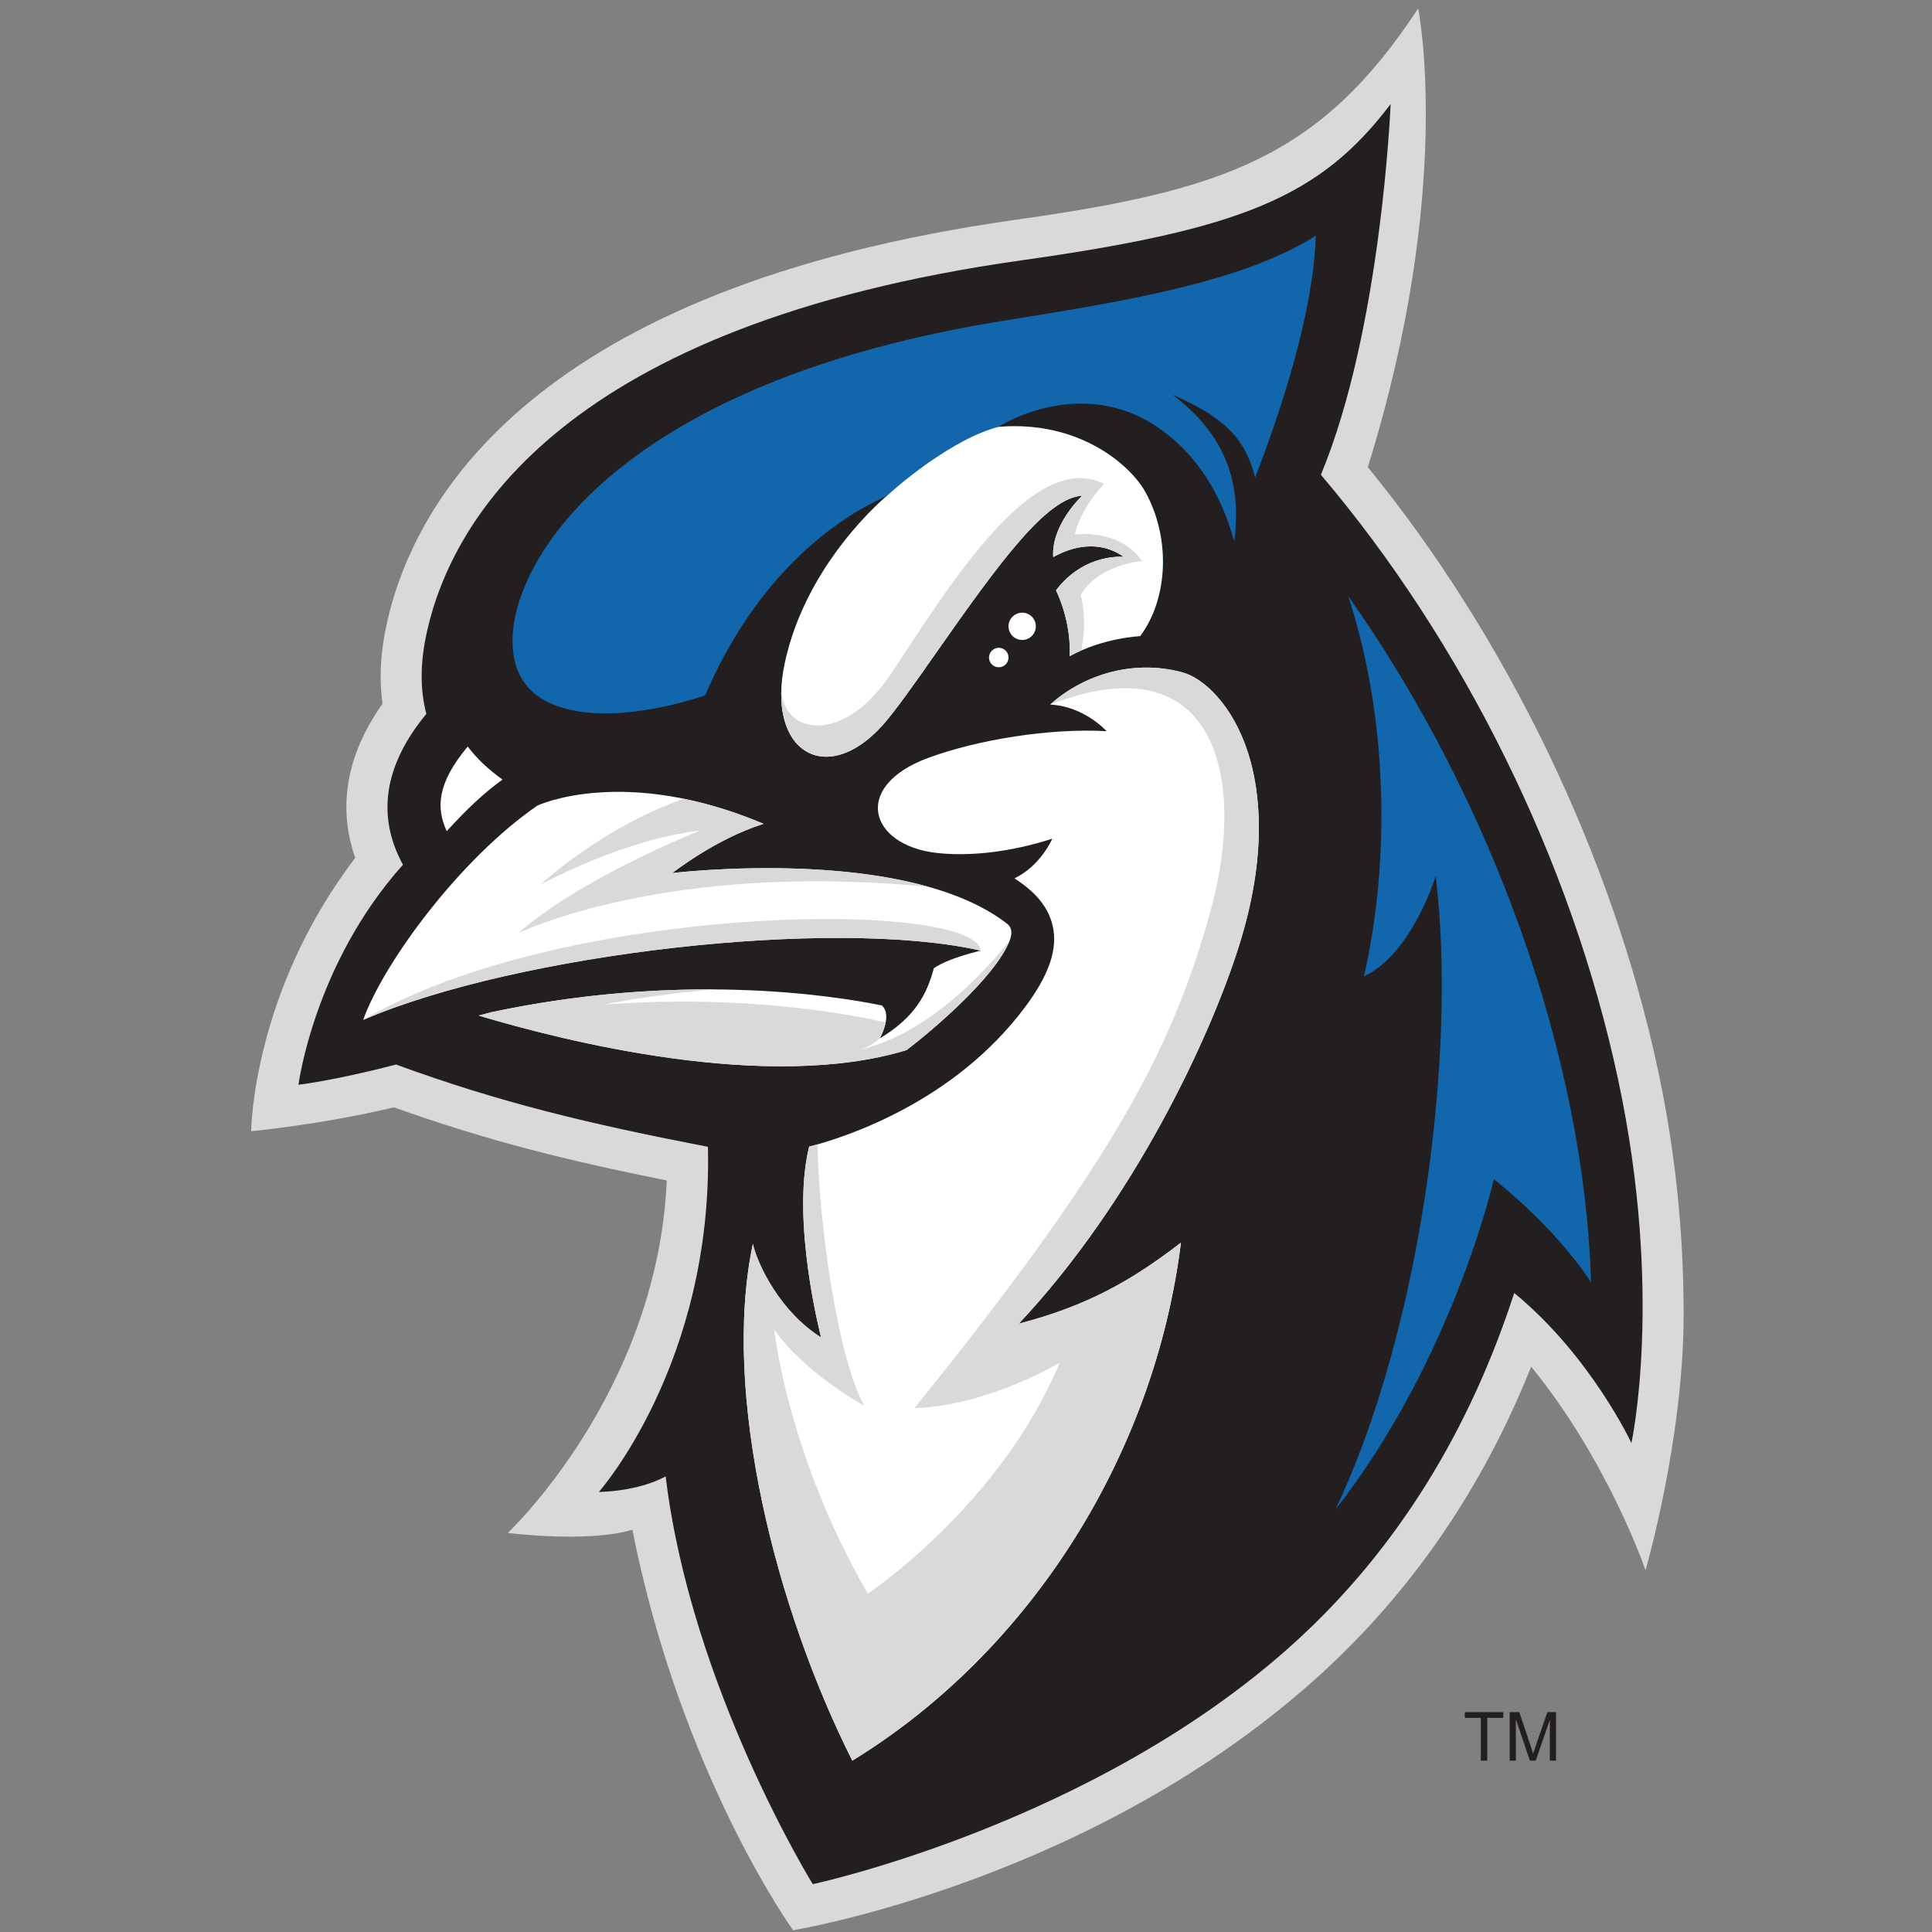 <?xml version="1.0" encoding="UTF-8"?>
<svg width="200px" height="200px" viewBox="0 0 200 200" version="1.1" xmlns="http://www.w3.org/2000/svg" xmlns:xlink="http://www.w3.org/1999/xlink">
    <rect x="0" y="0" width="200" height="200" fill="#808080" stroke="none"/>
    <!-- Generator: Sketch 51.3 (57544) - http://www.bohemiancoding.com/sketch -->
    <title>elizabethtown</title>
    <desc>Created with Sketch.</desc>
    <defs></defs>
    <g id="elizabethtown" stroke="none" stroke-width="1" fill="none" fill-rule="evenodd">
        <g id="elizabethtown_BGL">
            <g id="elizabethtown" transform="translate(26, 0)">
                <g id="g10" transform="translate(74.269, 100.111) scale(-1, 1) rotate(-180) translate(-74.269, -100.111) translate(0, 0.404)" fill-rule="nonzero">
                    <g id="g12">
                        <path d="M148.288,63.696 C148.288,70.329 147.782,78.971 145.656,88.947 C140.917,111.17 130.012,133.808 115.595,151.461 C124.594,180.315 120.81,198.944 120.81,198.944 C110.66,183.495 100.663,180.101 79.18,177.073 C29.166,170.023 16.93,147.988 14.088,135.481 C13.388,132.409 13.228,129.603 13.602,126.97 C9.174,120.727 9.311,115.188 10.771,111.008 C0.1,97.017 0,82.715 0,82.715 C0,82.715 7.22,83.388 14.781,85.187 C24.463,81.722 32.805,79.664 43.024,77.616 C42.054,55.67 26.569,41.132 26.569,41.132 C26.569,41.132 34.785,40.071 39.465,41.459 C44.475,16.142 56.099,0 56.099,0 C56.099,0 87.337,5.086 110.866,26.636 C120.196,35.185 127.494,45.789 132.505,58.34 C140.497,48.551 144.343,37.27 144.343,37.27 C144.343,37.27 148.288,50.825 148.288,63.696" id="path14" fill="#DAD9D9"></path>
                        <path d="M141.508,88.06 C136.675,110.729 125.425,133.381 110.737,150.667 C117.021,165.775 117.957,189.044 117.957,189.044 C110.66,179.406 102.482,176.075 79.773,172.873 C32.271,166.178 20.82,145.977 18.223,134.541 C17.49,131.319 17.459,128.481 18.134,125.916 C13.76,120.613 12.949,115.372 15.715,110.297 C6.513,100.044 4.898,87.527 4.898,87.527 C4.898,87.527 8.531,87.93 14.995,89.619 C25.792,85.668 34.925,83.489 47.285,81.099 C47.809,58.7 35.995,45.373 35.995,45.373 C35.995,45.373 39.933,45.373 42.909,46.981 C45.527,25.172 58.137,4.771 58.137,4.771 C58.137,4.771 87.337,10.992 108.013,29.775 C118.733,39.513 126.182,51.883 130.752,65.967 C138.678,59.458 142.884,50.436 142.884,50.436 C142.884,50.436 146.251,65.818 141.508,88.06" id="path16" fill="#231F20"></path>
                        <path d="M77.34,155.629 C85.715,156.332 91.027,151.658 92.561,148.894 C95.182,144.176 94.96,137.898 92.03,133.967 C92.03,133.967 88.246,133.82 84.73,131.894 C84.835,134.032 84.354,136.518 83.318,138.706 C86.277,142.604 90.339,142.17 90.339,142.17 C88.994,143.132 87.368,143.465 85.639,143.134 C84.739,142.96 83.853,142.608 83.032,142.15 C82.794,145.481 86.028,148.507 86.028,148.507 C82.385,148.271 77.691,141.933 70.941,132.29 C68.739,129.145 66.66,126.175 65.315,124.689 C59.513,118.287 53.302,122.006 55.23,131.13 C57.464,141.691 65.868,148.537 65.868,148.537 C65.224,148.082 53.968,144.067 46.992,127.825 C39.444,125.367 32.98,125.347 29.632,127.79 C27.883,129.065 27.017,131.036 27.059,133.643 C27.198,142.383 38.617,160.328 77.984,166.633 C90.09,168.571 102.599,170.574 110.211,175.422 C110.055,169.259 107.785,160.323 103.931,150.391 C102.936,154.265 100.966,156.536 95.364,158.96 C102.482,153.659 102.18,147.45 101.778,143.746 C100.364,148.877 97.806,152.754 94.174,155.357 C85.974,161.232 77.34,155.629 77.34,155.629" id="path18" fill="#1266AC"></path>
                        <path d="M55.23,131.13 C53.302,122.006 59.513,118.287 65.315,124.689 C66.66,126.175 68.739,129.145 70.941,132.29 C77.691,141.933 82.385,148.271 86.028,148.507 C86.028,148.507 82.794,145.481 83.032,142.15 C83.853,142.608 84.739,142.96 85.639,143.134 C87.368,143.465 88.994,143.132 90.339,142.17 C90.339,142.17 86.277,142.604 83.318,138.706 C84.354,136.518 84.835,134.032 84.73,131.894 C88.246,133.82 92.03,133.967 92.03,133.967 C94.96,137.898 95.182,144.176 92.561,148.894 C91.03,151.653 85.73,156.319 77.375,155.63 C73.66,154.704 68.815,151.211 65.868,148.537 C65.868,148.537 57.464,141.691 55.23,131.13" id="path20" fill="#FFFFFF"></path>
                        <path d="M96.251,71.178 C93.506,49.215 80.675,28.864 62.232,17.556 C54.322,33.256 48.665,55.489 51.934,71.046 C52.456,68.825 54.811,63.988 58.993,61.373 C58.981,61.481 55.856,73.4 57.762,81.116 C61.428,82.063 72.682,85.654 80.068,95.503 C82.624,98.908 83.54,101.622 82.957,104.043 C82.51,105.897 81.237,107.467 79.015,108.888 C81.735,110.194 82.934,112.997 82.934,112.997 C78.685,111.624 74.395,111.133 70.961,111.524 C63.951,112.322 62.158,118.435 70.089,121.362 C75.211,123.252 82.687,124.458 88.549,124.127 C88.549,124.127 86.277,126.701 82.715,126.881 C85.913,129.775 91.023,131.64 96.341,130.233 C98.63,129.631 101.643,126.791 103.219,121.812 C104.433,117.964 105.254,111.382 102.251,101.871 C99.189,92.178 91.274,75.359 79.463,62.788 C86.577,64.642 91.153,67.255 96.251,71.178" id="path22" fill="#FFFFFF"></path>
                        <path d="M78.047,137.037 C82.34,135.788 81.625,129.935 81.625,129.935 C80.336,128.922 79.237,127.761 78.383,126.529 C76.712,126.319 75.045,126.025 73.444,125.646 C71.846,125.269 70.324,126.167 71.135,127.304 C71.853,128.312 72.621,129.405 73.423,130.553 C74.888,132.649 76.474,134.913 78.047,137.037" id="path24" fill="#231F20"></path>
                        <path d="M20.244,113.777 C19.143,116.182 19.23,118.722 22.42,122.539 C23.34,121.308 24.537,120.174 26.02,119.118 C24.081,117.716 22.365,116.099 20.244,113.777" id="path26" fill="#FFFFFF"></path>
                        <path d="M29.64,116.43 C29.64,116.43 38.57,120.643 53.039,114.539 C47.961,112.919 43.726,109.501 43.567,109.436 C43.567,109.436 67.701,112.363 78.242,104.204 C78.829,103.75 78.768,103.075 78.508,102.42 C77.017,98.65 70.505,93.134 67.856,91.116 C53.471,86.72 32.413,92.035 23.558,94.686 C23.996,94.802 24.439,94.922 24.891,95.039 C44.342,99.167 59.825,96.844 65.28,95.736 C66.437,94.746 65.074,92.32 65.074,92.32 C68.777,94.565 69.92,96.865 70.678,99.591 C72.191,100.651 75.524,101.409 75.524,101.409 C60.229,104.893 27.514,101.106 11.595,94.24 C13.732,100.198 21.658,110.95 29.64,116.43" id="path28" fill="#FFFFFF"></path>
                        <path d="M128.642,77.741 C128.642,77.741 124.444,59.154 112.248,43.555 C120.958,61.88 124.895,90.505 122.623,109.133 C122.623,109.133 120.202,101.106 115.189,98.731 C117.919,110.54 117.726,125.487 113.557,138.128 C128.508,116.934 138.023,90.316 138.702,67.087 C134.74,73.087 128.642,77.741 128.642,77.741" id="path30" fill="#1266AC"></path>
                        <path d="M81.23,134.981 C81.23,134.199 80.596,133.568 79.816,133.568 C79.036,133.568 78.402,134.199 78.402,134.981 C78.402,135.761 79.036,136.394 79.816,136.394 C80.596,136.394 81.23,135.761 81.23,134.981" id="path32" fill="#FFFFFF"></path>
                        <path d="M78.402,131.75 C78.402,131.191 77.951,130.742 77.393,130.742 C76.835,130.742 76.382,131.191 76.382,131.75 C76.382,132.307 76.835,132.759 77.393,132.759 C77.951,132.759 78.402,132.307 78.402,131.75" id="path34" fill="#FFFFFF"></path>
                        <path d="M85.874,138.21 C87.59,141.342 92.235,141.745 92.235,141.745 C89.811,145.18 85.268,144.471 85.268,144.471 C85.874,147.299 88.296,149.722 88.296,149.722 C81.027,153.357 72.546,139.625 66.285,130.133 C61.348,122.647 54.977,123.672 54.892,128.602 C54.521,121.375 60.083,118.917 65.315,124.689 C66.66,126.175 68.739,129.145 70.941,132.29 C77.691,141.933 82.385,148.271 86.028,148.507 C86.028,148.507 82.794,145.481 83.032,142.15 C83.853,142.608 84.739,142.96 85.639,143.134 C87.368,143.465 88.994,143.132 90.339,142.17 C90.339,142.17 86.277,142.604 83.318,138.706 C84.354,136.518 84.835,134.032 84.73,131.894 C85.131,132.113 85.535,132.308 85.935,132.484 C86.613,135.834 85.874,138.21 85.874,138.21" id="path36" fill="#DAD9D9"></path>
                        <path d="M46.446,113.828 C46.446,113.828 34.178,108.981 27.666,103.226 C27.666,103.226 42.906,110.699 70.16,108.004 C58.636,111.263 43.567,109.436 43.567,109.436 C43.726,109.501 47.961,112.919 53.039,114.539 C50.033,115.808 47.271,116.623 44.775,117.132 C36.222,114.113 29.937,108.225 29.937,108.225 C29.937,108.225 38.417,112.919 46.446,113.828" id="path38" fill="#DAD9D9"></path>
                        <path d="M24.891,95.039 C24.439,94.922 23.996,94.802 23.558,94.686 C32.413,92.035 53.471,86.72 67.856,91.116 C70.505,93.134 77.017,98.65 78.508,102.42 C72.495,95.047 67.195,92.17 62.954,91.111 C62.954,91.111 64.014,91.413 65.074,92.32 C65.074,92.32 65.52,93.118 65.684,93.981 C62.977,94.607 51.387,96.994 36.451,95.805 C36.451,95.805 41.733,96.936 48.245,97.388 C41.641,97.45 33.673,96.903 24.891,95.039" id="path40" fill="#DAD9D9"></path>
                        <path d="M11.595,94.24 C27.514,101.106 60.229,104.893 75.524,101.409 C74.918,106.711 32.361,106.407 11.595,94.24" id="path42" fill="#DAD9D9"></path>
                        <path d="M103.219,121.812 C101.643,126.791 98.63,129.631 96.341,130.233 C91.023,131.64 85.913,129.775 82.715,126.881 C99.902,133.56 103.18,119.286 99.258,105.299 C95.337,91.311 89.454,79.806 68.668,54.052 C76.38,54.314 83.702,58.759 83.702,58.759 C77.557,43.985 63.832,34.835 63.832,34.835 C55.464,49.346 54.157,62.157 54.157,62.157 C57.425,57.582 63.439,54.314 63.439,54.314 C60.854,59.114 58.849,71.906 58.623,81.351 C58.304,81.26 58.013,81.18 57.762,81.116 C55.856,73.4 58.981,61.481 58.993,61.373 C54.811,63.988 52.456,68.825 51.934,71.046 C48.665,55.489 54.322,33.256 62.232,17.556 C80.675,28.864 93.506,49.215 96.251,71.178 C91.153,67.255 86.577,64.642 79.463,62.788 C91.274,75.359 99.189,92.178 102.251,101.871 C105.254,111.382 104.433,117.964 103.219,121.812" id="path44" fill="#DAD9D9"></path>
                        <polyline id="path46" fill="#231F20" points="127.294 17.556 127.294 21.986 125.639 21.986 125.639 22.579 129.62 22.579 129.62 21.986 127.959 21.986 127.959 17.556 127.294 17.556"></polyline>
                        <path d="M130.282,17.556 L130.282,22.579 L131.282,22.579 L132.471,19.022 C132.581,18.691 132.661,18.443 132.711,18.279 C132.768,18.461 132.857,18.73 132.979,19.084 L134.181,22.579 L135.075,22.579 L135.075,17.556 L134.435,17.556 L134.435,21.76 L132.975,17.556 L132.375,17.556 L130.923,21.832 L130.923,17.556 L130.282,17.556" id="path48" fill="#231F20"></path>
                    </g>
                </g>
            </g>
        </g>
    </g>
</svg>
